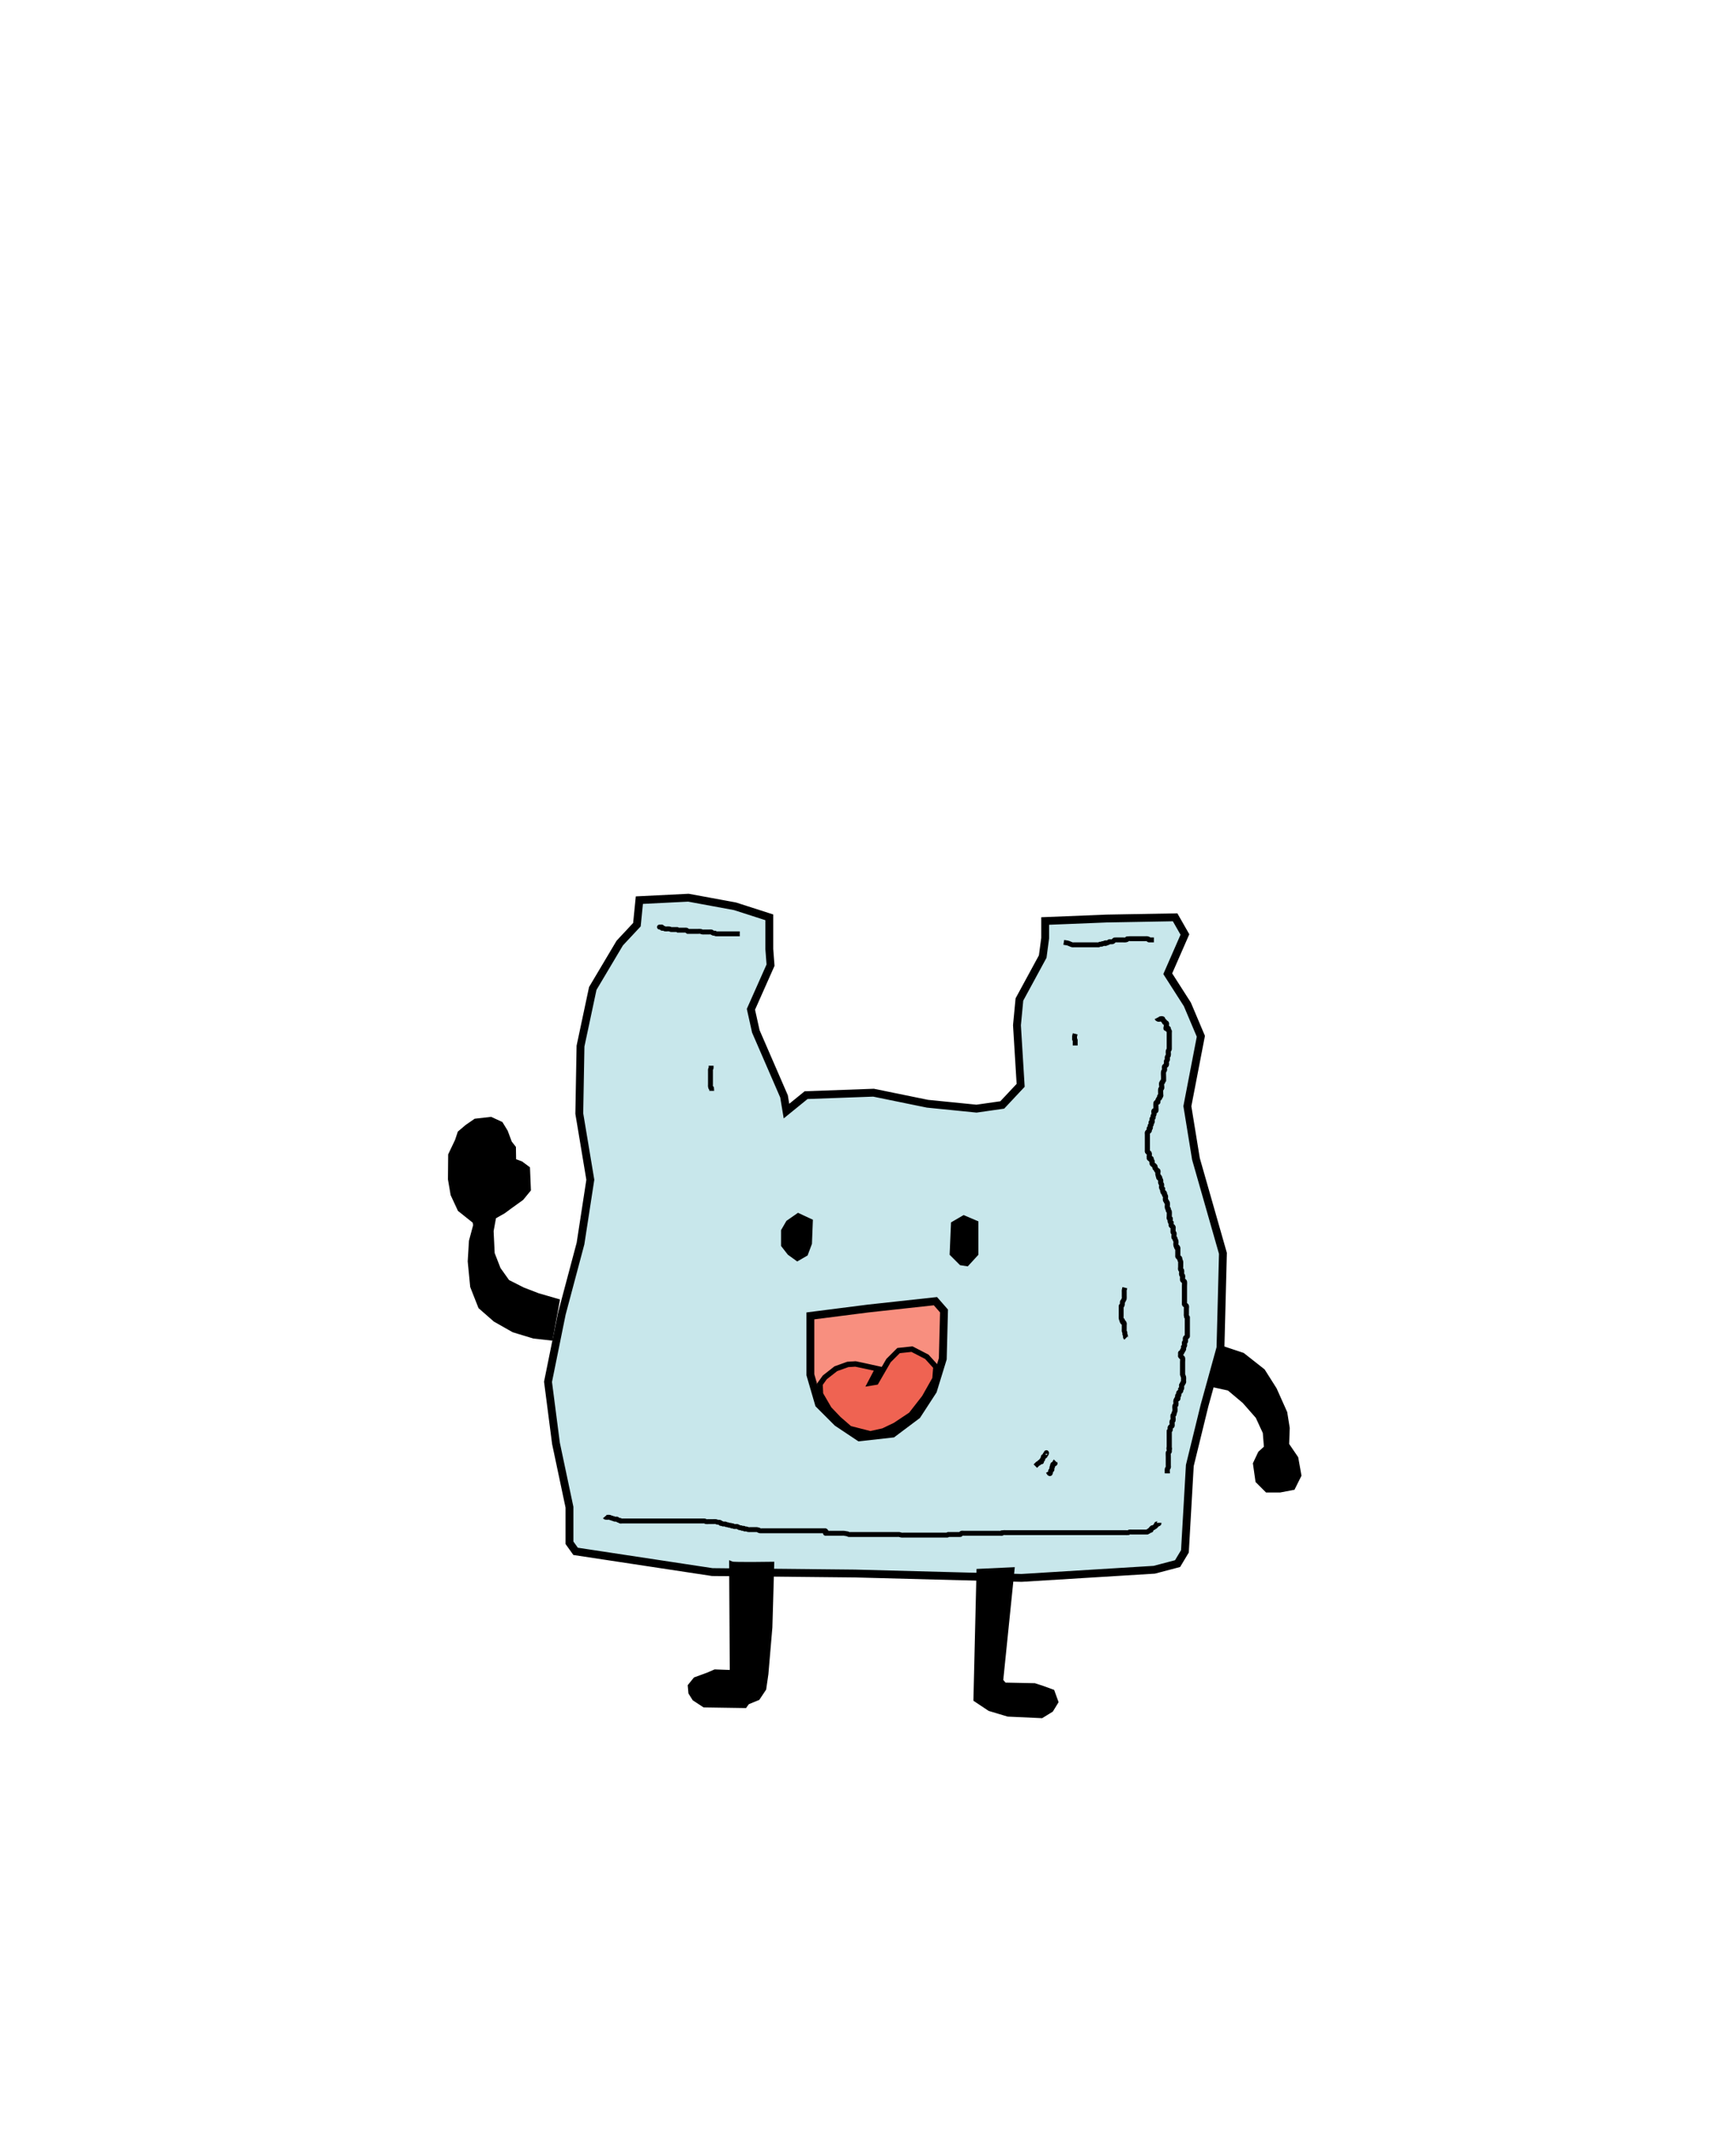 <svg xmlns="http://www.w3.org/2000/svg" width="354" height="434" stroke="#000" xmlns:v="https://vecta.io/nano"><g stroke-width="1.6"><path d="M241.625 190.5l-3.5 8 4 6.25 2.75 6.5-2.75 14.25 1.75 10.75 5.5 19.25-.5 19.25-3.25 11.75-3 12.25-1 17.5-1.5 2.5-4.75 1.25-27.073 1.664-33.957-.896-29.104-.293-27.866-4.225-1.25-1.75v-7.25l-2.75-13-1.625-12.562 2.813-13.875 3.813-14.312 2-13-2.25-13.5.25-13.75 2.5-11.75 5.5-9.25 3.5-3.75.5-5 10-.5 9.5 1.75 7 2.25v6.5l.25 3.25-4 9 1 4.5 5.75 13.25.5 3 4-3.25 13.75-.5 11 2.25 10 1 5.25-.75 3.75-4-.75-12.25.5-5.25 4.75-8.75.5-3.75v-3.5l12.5-.5 14-.25z" fill="#c8e7eb"/><path d="M165.25 268.25l11.75-1.5 13.75-1.5 1.75 2-.25 9.75-2 6.5-3.25 5-5 3.75-6.75.75-4.5-3-3.75-3.75-1.75-6v-6.5z" fill="#f88f7f"/></g><path d="M199.014 255.588v-6.276l-2.475-1.061-2.121 1.237-.265 6.099 1.856 1.856 1.149.177zm-36.24-7.778l2.475 1.149-.177 4.508-.796 2.121-1.679.972-1.591-1.149-1.237-1.591v-2.917l.972-1.679zm83.851 34.315l2.25-7.375 4.5 1.5 4.125 3.25 2.375 3.75L262 288l.5 3.125-.125 3.375 1.875 2.75.625 3.5-1.25 2.5-2.625.5h-2.625l-1.875-1.875-.5-3.5 1-2.125 1.25-1.125L258 292l-1.5-3.25-2.75-3.125-3.125-2.625zm-133-16.875l-1.375 7.5-3.375-.375-4.125-1.25L101 269l-3-2.625-1.625-4.125-.5-5.125.25-4.125.875-3.25-.163-.791-3.049-2.431-1.414-3.049-.53-3.094.044-4.95 1.37-2.873.53-1.591 1.458-1.237 1.724-1.193 3.094-.354 2.033.928.972 1.591.84 2.254.796 1.016.044 2.696 1.459.53 1.37 1.016.177 4.287-1.414 1.724-2.21 1.591-1.503 1.105-1.945 1.105-.53 2.917.221 4.596 1.237 3.182 1.856 2.607 3.138 1.591 3.094 1.193zm35.562 53.563c.438.188 8.188.063 8.188.063L157 331.75l-.812 9.5-.437 3-1.25 1.875-2.125.875-.5.688-8.25-.125-2-1.312-.75-1.187-.125-1.375 1.063-1.312 2.563-.937 1.438-.625 3.5.125zm50.438 1.5L199 346.438l2.813 1.875 3.75 1.125 6.813.313 1.938-1.187 1-1.625-.75-2.062-2.062-.75-1.562-.5-6.125-.125-.75-.875 2.31-22.627z"/><path d="M178.642 281.755l2.539-4.389 2.051-2.048 2.735-.293 3.028 1.561 1.856 2.048-.195 2.438-2.149 3.804-2.735 3.511-3.223 2.146-2.442 1.17-2.637.585-4.2-1.073-2.246-1.951-1.953-2.048-1.758-3.024-.098-2.048.977-1.365 2.246-1.756 2.442-.878 1.563-.098 1.856.39 2.702.596-1.53 2.915z" fill="#ef6352" stroke-width="1.104"/><g fill="none"><path d="M123.328 309.184c.217.253.734.058 1 .125.09.023.162.096.25.125.04.013.085-.013.125 0 .088.029.162.096.25.125.04.013.083 0 .125 0 .083.042.162.096.25.125.133.044.367-.044.5 0 .056.019.083.083.125.125.083.042.16.102.25.125.081.02.175-.037.25 0 .037.019-.037.106 0 .125.112.056.25 0 .375 0h.875 3.125 10.125 1.875.625c.083 0 .171-.026.25 0 .088.029.16.102.25.125.13.032.357 0 .5 0h1c.15 0 .359-.028.5 0 .129.026.247.093.375.125.04.01.083 0 .125 0 .191 0 .293-.013.5.125.035.023-.037.106 0 .125.074.037.169-.02.25 0 .09.023.16.102.25.125.061.015.434-.033.5 0 .053.026.069.106.125.125.079.026.168-.016.25 0 .129.026.247.093.375.125.081.02.171-.026.25 0 .708.354-.186-.047.5.125.09.023.162.096.25.125.122.041.506-.04.625 0 .177.059.323.191.5.25.079.026.171-.026.25 0 .088.029.162.096.25.125s.301-.037.375 0c.053.026.072.099.125.125.037.019.083 0 .125 0 .083 0 .168-.016.25 0 .129.026.246.099.375.125.163.033.333 0 .5 0h.875.25c.042 0 .085-.01.125 0 1.04.26-.151-.009.625.25.04.013.083 0 .125 0h.25.75 2.5 6.125 2.875.625c.042 0 .095-.029.125 0 .333.333 0 .167 0 .5 0 .042.083 0 .125 0h.125.75 1.875.5c.125 0 .251-.018.375 0l.75.125c.083.042.159.107.25.125.123.024.25 0 .375 0h.375 1.5 4.5 2.375.875c.083 0 .168-.014.25 0 .169.028.331.097.5.125.164.027.333 0 .5 0h1.375 3.75 2.625.75.25c.042 0 .088.019.125 0 .053-.026.072-.099.125-.125.037-.019.083 0 .125 0h.25 1.5.25c.125 0 .254.03.375 0 .078-.02.172-.23.25-.25.162-.04.333 0 .5 0h.875 2.75 2.875.875c.125 0 .263.056.375 0 .037-.019-.037-.106 0-.125.031-.015.8 0 .875 0h1.625 5.5 12 4 1.125c.145 0 .512.028.625 0 .09-.023.16-.102.25-.125.121-.03.25 0 .375 0h.75 2.375c.293 0-.059.029.25-.125.037-.019.088.019.125 0 .105-.053.138-.213.25-.25.079-.026.191.059.25 0s-.026-.171 0-.25c.019-.056.083-.083.125-.125s.072-.099.125-.125c.074-.037.175.037.25 0 .053-.026.076-.092.125-.125.078-.052.184-.059.25-.125s.059-.184.125-.25c.03-.029.106.037.125 0 .037-.075-.059-.191 0-.25s.169.02.25 0c.287-.072.25-.064.25-.25M213.75 300c.563 1.111.494-.372.5-.375.074-.037.191.059.25 0 .04-.04-.035-.396 0-.5.019-.056.083-.083.125-.125 0-.083-.02-.169 0-.25.023-.09.042-.292.125-.25s-.208.292-.125.25c.158-.079.234-.269.375-.375.033-.025.106.037.125 0 .168-.336-.209-.166.125-.5m-4.125 1l.5-.5c.072-.06.173-.073.25-.125.098-.065.138-.213.25-.25.079-.026.175.037.25 0s-.037-.175 0-.25c.053-.105.197-.145.25-.25.019-.037-.013-.086 0-.125.03-.088.095-.162.125-.25.052-.155-.103-.136.125-.25.037-.019.088.019.125 0 .268-.134.01-.137.125-.375.019-.037.083 0 .125 0 .042-.042.106-.069.125-.125.026-.079-.083-.25 0-.25s0 .167 0 .25m16-33.875l-.125.5c-.021.123 0 .25 0 .375v.875c0 .101.026.422 0 .5-.03.088-.083.167-.125.25s-.073.172-.125.25c-.033.049-.099.072-.125.125-.033.066.015.439 0 .5-.151.604-.059-.006-.25.375-.019.037 0 .083 0 .125v.125.75 1c0 .124-.027.391 0 .5l.125.375c.042 0 .106-.037.125 0 .198.396-.259.116.125.5.167.167.12-.265.25.125.04.119 0 .25 0 .375V271c0 .125-.03.254 0 .375.023.09.095.162.125.25.037.113-.037.262 0 .375.03.088.102.16.125.25.087.349-.151.224.125.5m-10.375-62l-.125.5v.625c.019.056.099.072.125.125.019.037 0 .083 0 .125v1"/><path d="M145 217.25c0 .167.027.336 0 .5-.015.092-.095.162-.125.25-.026.079 0 .167 0 .25v.625 1.5.75c0 .125-.03.254 0 .375.151.604.059-.006.25.375.014.028 0 .47 0 .5m5.73-32.012h-3.75-.875c-.083 0-.171.026-.25 0-.056-.019-.069-.106-.125-.125-.119-.04-.256.04-.375 0-.088-.03-.173-.073-.25-.125-.049-.033-.069-.106-.125-.125-.067-.022-.394 0-.5 0h-1c-.11 0-.268.027-.375 0-.128-.032-.247-.093-.375-.125-.099-.025-.418 0-.5 0h-1.5-.625c-.105-.053-.138-.213-.25-.25-.079-.026-.167 0-.25 0h-.875-.625c-.053-.026-.072-.099-.125-.125-.037-.019-.083 0-.125 0h-.25-.625c-.083 0-.169.02-.25 0-.128-.032-.246-.099-.375-.125-.163-.033-.333 0-.5 0-.082 0-.304.024-.375 0-.088-.03-.16-.102-.25-.125-.081-.02-.171.026-.25 0-.272.047-.042-.208-.125-.25-.074-.037-.167 0-.25 0h-.25c-.042 0 .083 0 .125 0m82.317 3.118l.75.125c.356.079.646.286 1 .375.081.02.167 0 .25 0h.875 2.5 1.125.375c.083 0 .169.02.25 0 .09-.023.16-.102.25-.125.081-.02.167 0 .25 0 .042 0 .088.019.125 0 .053-.026.069-.106.125-.125.079-.026.169.02.25 0 .09-.023.16-.102.25-.125.843-.211-.699.455.75-.125.055-.022.069-.106.125-.125.079-.026.167 0 .25 0 .125 0 .252.024.375 0 .3-.06.364-.33.5-.375.057-.019.555 0 .625 0h1.125c.143 0 .37.032.5 0 .604-.151-.01-.059.375-.25.028-.014.47 0 .5 0h.875 1.75.625c.083 0 .169-.02.25 0 .604.151-.01.059.375.25.037.019.083 0 .125 0h.875"/><path d="M235.911 207.521c.277.536.812.017 1.164.177.058.026-.028.124 0 .177.052.094.336.259.388.354.028.053-.046.135 0 .177.102.093.308.067.388.177.071.098 0 .236 0 .354 0 .059.065.177 0 .177s0-.236 0-.177c0 .118-.032.239 0 .354-.351.74.306.204.388.354.058.105-.041.242 0 .354.029.079.165.098.194.177.041.112 0 .236 0 .354v.354 1.237 1.237.354c0 .059.021.121 0 .177-.046.125-.159.226-.194.354-.048.175.057.727 0 .884-.046.125-.148.229-.194.354-.061.168.047.359 0 .53-.035.128-.159.226-.194.354-.024.086.052.614 0 .707-.082.149-.306.204-.388.354-.065.117.054.559 0 .707-.046.125-.166.224-.194.354-.051.232 0 .78 0 1.061v.707c-.041.075-.153.102-.194.177-.028.053.029.124 0 .177-.041.075-.165.098-.194.177-.089.241.089.819 0 1.061-.028.079-.165.098-.194.177-.036.098 0 .883 0 1.061 0 .118.058.248 0 .354-.028.053-.165-.053-.194 0-.058.105.041.242 0 .354-.029.079-.129.118-.194.177-.065.118-.159.226-.194.354-.032.114.058.248 0 .354-.029.053-.129 0-.194 0-.065.059-.165.098-.194.177-.033.09 0 .934 0 1.061 0 .118.041.242 0 .354.072.385-.323.059-.388.177-.116.211.062.478 0 .707-.035.128-.148.229-.194.354-.041.112.058.248 0 .354-.041.075-.153.102-.194.177-.06.111.061.596 0 .707-.029.053-.165-.053-.194 0-.087.158.087.372 0 .53-.041.075-.153.102-.194.177-.029.053 0 .118 0 .177 0 .118.058.248 0 .354-.029.053-.165-.053-.194 0-.078.141.078.389 0 .53-.082.149-.33.195-.388.354-.041.112 0 .236 0 .354v.354 1.591.354.177-.354 1.061.177c0 .059-.028.124 0 .177.082.149.306.204.388.354.061.112-.054.737 0 .884-.072.385.323.059.388.177.058.105-.041.242 0 .354.028.079.153.102.194.177.028.053 0 .118 0 .177 0 .118-.041.242 0 .354.044.12.508.395.582.53.058.105-.058.248 0 .354.041.075.143.107.194.177.08.11.092.26.194.354.046.042.165-.053.194 0 .1.182-.056.504 0 .707.49 1.786-.07-.128.388.707.028.053-.021.121 0 .177.046.125.148.229.194.354.058.159-.058.371 0 .53.046.125.159.226.194.354.024.086-.052.614 0 .707.041.075.129.118.194.177 0 .118-.032.239 0 .354.234.854.092-.009.388.53.058.105-.058.248 0 .354.041.075.153.102.194.177.061.112-.054.737 0 .884.028.079.153.102.194.177.029.053-.029.124 0 .177.041.075.165.098.194.177.052.142-.056.959 0 1.061.041.075.153.102.194.177.058.105-.058.248 0 .354.041.075.165.098.194.177.036.098 0 .883 0 1.061 0 .118-.058.248 0 .354.029.053.148-.042.194 0 .057.052-.06.598 0 .707.041.075.129.118.194.177 0 .118-.032.239 0 .354-.117.32.314.329.388.53.041.112 0 .236 0 .354v.53c0 .059-.029.124 0 .177.041.075.165.098.194.177.041.112 0 .236 0 .354 0 .177-.047.359 0 .53.022.081.153.102.194.177.029.053-.021.121 0 .177.046.125.148.229.194.354.061.168-.062.716 0 .884.468 1.28-.056-.279.388.53.028.053 0 .118 0 .177v.177 1.061.177c0 .059-.029.124 0 .177.081.149.306.204.388.354.029.053-.015.12 0 .177.049.181.154.348.194.53.025.116 0 .236 0 .354v.707c0 .177-.061.363 0 .53.029.079.165.098.194.177.044.12-.052.79 0 .884.041.075.165.098.194.177.082.224-.062.478 0 .707-.117.32.314.329.388.53.037.101 0 .717 0 .884v2.475.707c0 .118-.032.239 0 .354-.117.32.314.329.388.53.061.168 0 .354 0 .53v1.061c0 .08-.03.477 0 .53.041.075.153.102.194.177.029.053 0 .118 0 .177v.354 1.237 1.591.354c0 .059.029.124 0 .177-.082.149-.33.195-.388.354-.081.224.081.483 0 .707-.029.079-.153.102-.194.177-.061.111.061.596 0 .707-.041.075-.153.102-.194.177-.029.053 0 .118 0 .177 0 .118.041.242 0 .354-.029.079-.153.102-.194.177-.028.053.029.124 0 .177-.041.075-.153.102-.194.177-.028.053.046.135 0 .177s-.148-.042-.194 0 0 .118 0 .177c0 .614-.137.405.194.707.065.059.153.102.194.177s0 .814 0 .884v1.591.884c.049.181.144.35.194.53.038.139 0 .592 0 .707s.041.242 0 .354c-.029.079-.153.102-.194.177-.028.053.029.124 0 .177-.041.075-.153.102-.194.177s.03.626 0 .707-.129.118-.194.177c0 .118.041.242 0 .354-.058.158-.306.204-.388.354-.087.158.087.372 0 .53-.029.053-.165-.053-.194 0-.116.211.116.496 0 .707-.029.053-.129 0-.194 0-.065.118-.148.229-.194.354-.06.165.059.721 0 .884-.029.079-.165.098-.194.177-.069.189.051.832 0 1.061-.041.183-.144.35-.194.53-.015.057.029.124 0 .177-.041.075-.153.102-.194.177-.059.107.059.953 0 1.061-.041.075-.165.098-.194.177-.082.224.062.478 0 .707.117.32-.314.329-.388.53-.041.112 0 .236 0 .354 0 .059.028.124 0 .177-.041.075-.153.102-.194.177-.028.053 0 .118 0 .177v.354 1.061 1.414.354c0 .118.129.354 0 .354s0-.471 0-.354v.53.177c0 .059.029.124 0 .177-.041.075-.153.102-.194.177-.031.056 0 .726 0 .884v1.768c0 .118.041.242 0 .354-.046.125-.159.226-.194.354-.044.158 0 .679 0 .884" stroke-width="1.047"/></g></svg>